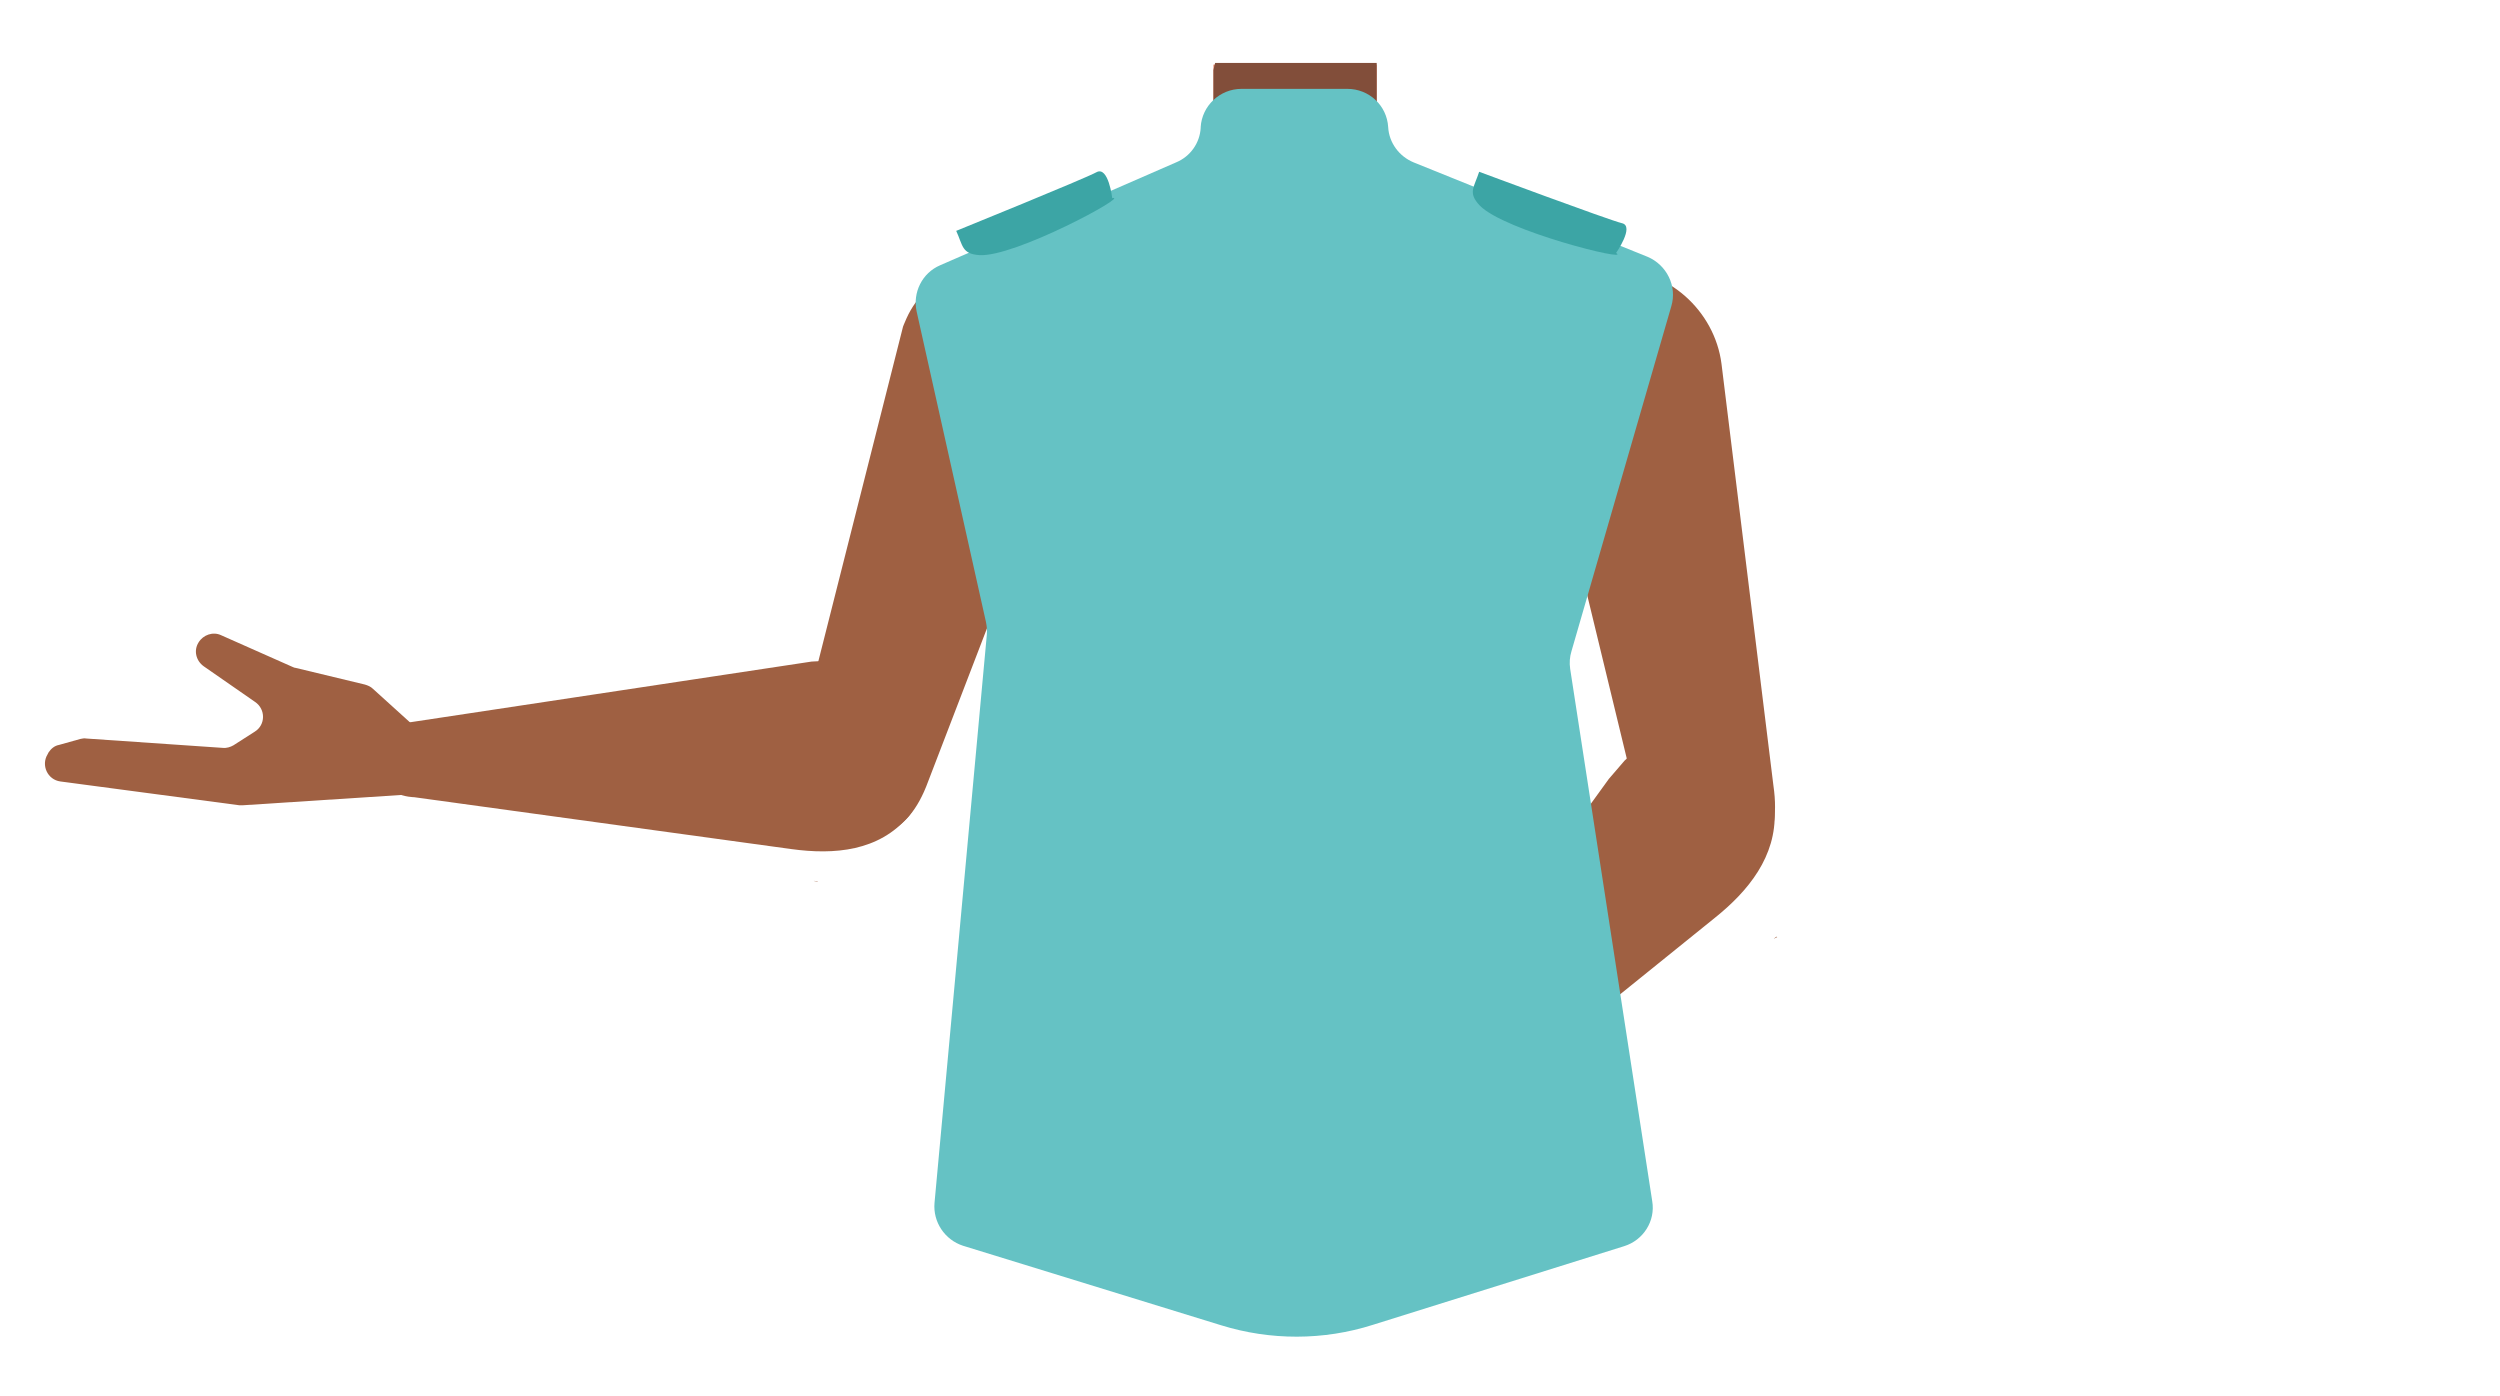 <?xml version="1.0" encoding="utf-8"?>
<!-- Generator: Adobe Illustrator 26.0.2, SVG Export Plug-In . SVG Version: 6.00 Build 0)  -->
<svg version="1.1" id="Layer_1" xmlns="http://www.w3.org/2000/svg" xmlns:xlink="http://www.w3.org/1999/xlink" x="0px" y="0px"
	 viewBox="0 0 588 328.3" style="enable-background:new 0 0 588 328.3;" xml:space="preserve">
<style type="text/css">
	.st0{fill:#E78367;}
	.st1{fill:#824E3A;}
	.st2{fill:#9F6042;}
	.st3{fill:#65C2C4;}
	.st4{fill:#3CA5A5;}
</style>
<g id="Calque_4_00000099633890675296439560000008027774347991173275_">
	<path class="st0" d="M369.2,105.1l2.2,18.2l-21.1,75.3h-92.1L235.7,123l2.6-18.7l-17-36.8l37.9-15.2l13.4-5.4
		c7.7-3.1,12.8-10.6,12.8-18.9V15.2h38.4v12.5c0,8.5,5.3,16.1,13.3,19.1l12.9,4.8l38.5,14.2L369.2,105.1z"/>
	<path class="st1" d="M350,51.7c-11.1,8.7-34,13.9-49.7,13.9c-11.1,0-29.6-7-41.1-13.3l13.4-5.4c7.7-3.1,12.8-10.6,12.8-18.9V16.5
		l0.3-1.3l0.1-0.4h38v13c0,8.5,5.3,16.1,13.3,19.1L350,51.7z"/>
</g>
<g id="Calque_3_00000182501811801239257330000016786397879716782236_">
	<path class="st2" d="M218.3,183.8L218.3,183.8L218.3,183.8L252.8,94l0,0c4.4-11.5-0.9-24.5-12.1-29.6c-10.5-4.7-22.8,0-27.5,10.5
		c-0.2,0.5-0.4,0.9-0.6,1.4c-0.1,0.2-0.1,0.3-0.2,0.5l-24.7,97.6c-2.4,9.8,1.6,18.5,8.9,21C204.8,198.1,213.3,197.5,218.3,183.8z"/>
	<path class="st2" d="M217.5,177.8c0.3-13.3-8.8-22-20.9-22.5c-0.3,0-5.7,0.3-5.7,0.3l-94.6,14.3c0,0-7.6,0-7.6,9.3
		c0,8.3,8.7,8.3,8.7,8.3l88.7,12.2c10.2,1.4,20.6,0.5,27.6-7.7C216.5,188.6,217.4,181.9,217.5,177.8z"/>
	<path class="st2" d="M192.3,207.4v-0.1l-0.7-0.1h-0.2L192.3,207.4z"/>
	<path class="st2" d="M97.2,170.6c0.5,0.4,0.8,1,1.1,1.6c1.2,3.3,4.9,13.9,0.6,14.4l-1.8,0.2l-40,2.6c-0.3,0-0.6,0-0.8,0l-42.1-5.6
		c-3-0.4-4.6-3.8-3-6.4l0.2-0.4c0.6-0.9,1.4-1.6,2.5-1.8l5-1.4c0.5-0.1,0.9-0.2,1.4-0.1l32.1,2.2c0.9,0.1,1.8-0.2,2.5-0.6l5-3.2
		c2.6-1.6,2.6-5.3,0.1-7l-12.1-8.4c-1.8-1.3-2.4-3.7-1.2-5.6h0c1.1-1.8,3.4-2.6,5.3-1.7l16.9,7.5c0.2,0.1,0.5,0.2,0.7,0.2l16.2,3.9
		c0.7,0.2,1.4,0.5,1.9,1L97.2,170.6z"/>
	<path class="st2" d="M417.1,184.7L417.1,184.7L417.1,184.7l-12.2-99.1l0,0c-1.6-12.6-12.8-22.5-25-22.1S359,74.6,360.6,87.3
		c0,0.2,0,0.4,0.1,0.6l24.7,102c2.6,10.2,10.3,16.5,18,15.4C411.9,204.1,419.3,199.7,417.1,184.7z"/>
	<path class="st2" d="M411,178.8c-8.3-9-20.2-8.3-28.9,0.1c-0.2,0.2-3.7,4.3-3.7,4.3l-56.1,77.5c0,0-5.3,5.5,0.7,11.6
		c5.4,5.5,11.3-0.7,11.3-0.7l69-55.7c8-6.4,14.5-14.5,14.1-25C417.3,186.6,413.6,181.6,411,178.8z"/>
	<path class="st2" d="M418,220.4l-0.1-0.1c-0.2,0.1-0.4,0.2-0.6,0.4l-0.1,0.1L418,220.4z"/>
	<g id="_Repetition_miroir__00000159445488743914812450000013561767432584987315_">
		<g>
			<g>
				<defs>
					<rect id="SVGID_1_" x="218.9" y="20.4" width="85.4" height="270.3"/>
				</defs>
				<clipPath id="SVGID_00000086673740569153121620000013535439480901515165_">
					<use xlink:href="#SVGID_1_"  style="overflow:visible;"/>
				</clipPath>
			</g>
		</g>
	</g>
	<g id="_Repetition_miroir_2_00000048474395483509597040000012276241313735982744_">
		<g>
			<g>
				<defs>
					<rect id="SVGID_00000151524998802370721870000004428504534326146723_" x="304.3" y="20.4" width="85.4" height="270.3"/>
				</defs>
				<clipPath id="SVGID_00000143619401643945805270000007370285227041149355_">
					<use xlink:href="#SVGID_00000151524998802370721870000004428504534326146723_"  style="overflow:visible;"/>
				</clipPath>
			</g>
		</g>
	</g>
</g>
<path class="st3" d="M276.6,38.2l-55.5,24.2c-4.2,1.8-6.5,6.4-5.5,10.9l16.3,73c0.2,1,0.3,2,0.2,3l-12.3,133.6
	c-0.4,4.5,2.4,8.7,6.7,10.1l60.7,18.7c11.6,3.6,24.1,3.6,35.7-0.1l59.1-18.5c4.5-1.4,7.4-5.9,6.6-10.6l-19.3-125.2
	c-0.2-1.4-0.1-2.8,0.3-4.1l23.5-81.2c1.4-4.7-1.1-9.7-5.6-11.6l-55-22.2c-3.4-1.4-5.8-4.6-6-8.3v0c-0.3-5.1-4.5-9-9.6-9H292
	c-5.1,0-9.3,4-9.6,9l0,0.2C282.2,33.6,280,36.8,276.6,38.2z"/>
<path class="st4" d="M224.9,54.3c1.6,3.5,1.3,5.4,5.4,5.7c8.3,0.6,35.7-14.3,31.3-13.4c0,0-0.9-7.6-3.7-6.1
	C255.2,42,224.9,54.3,224.9,54.3z"/>
<path class="st4" d="M347.9,40.4c-1.2,3.7-2.7,4.9,0.1,7.9c5.7,6,36,13.5,32.1,11.2c0,0,4.4-6.3,1.4-7S347.9,40.4,347.9,40.4z"/>
</svg>
